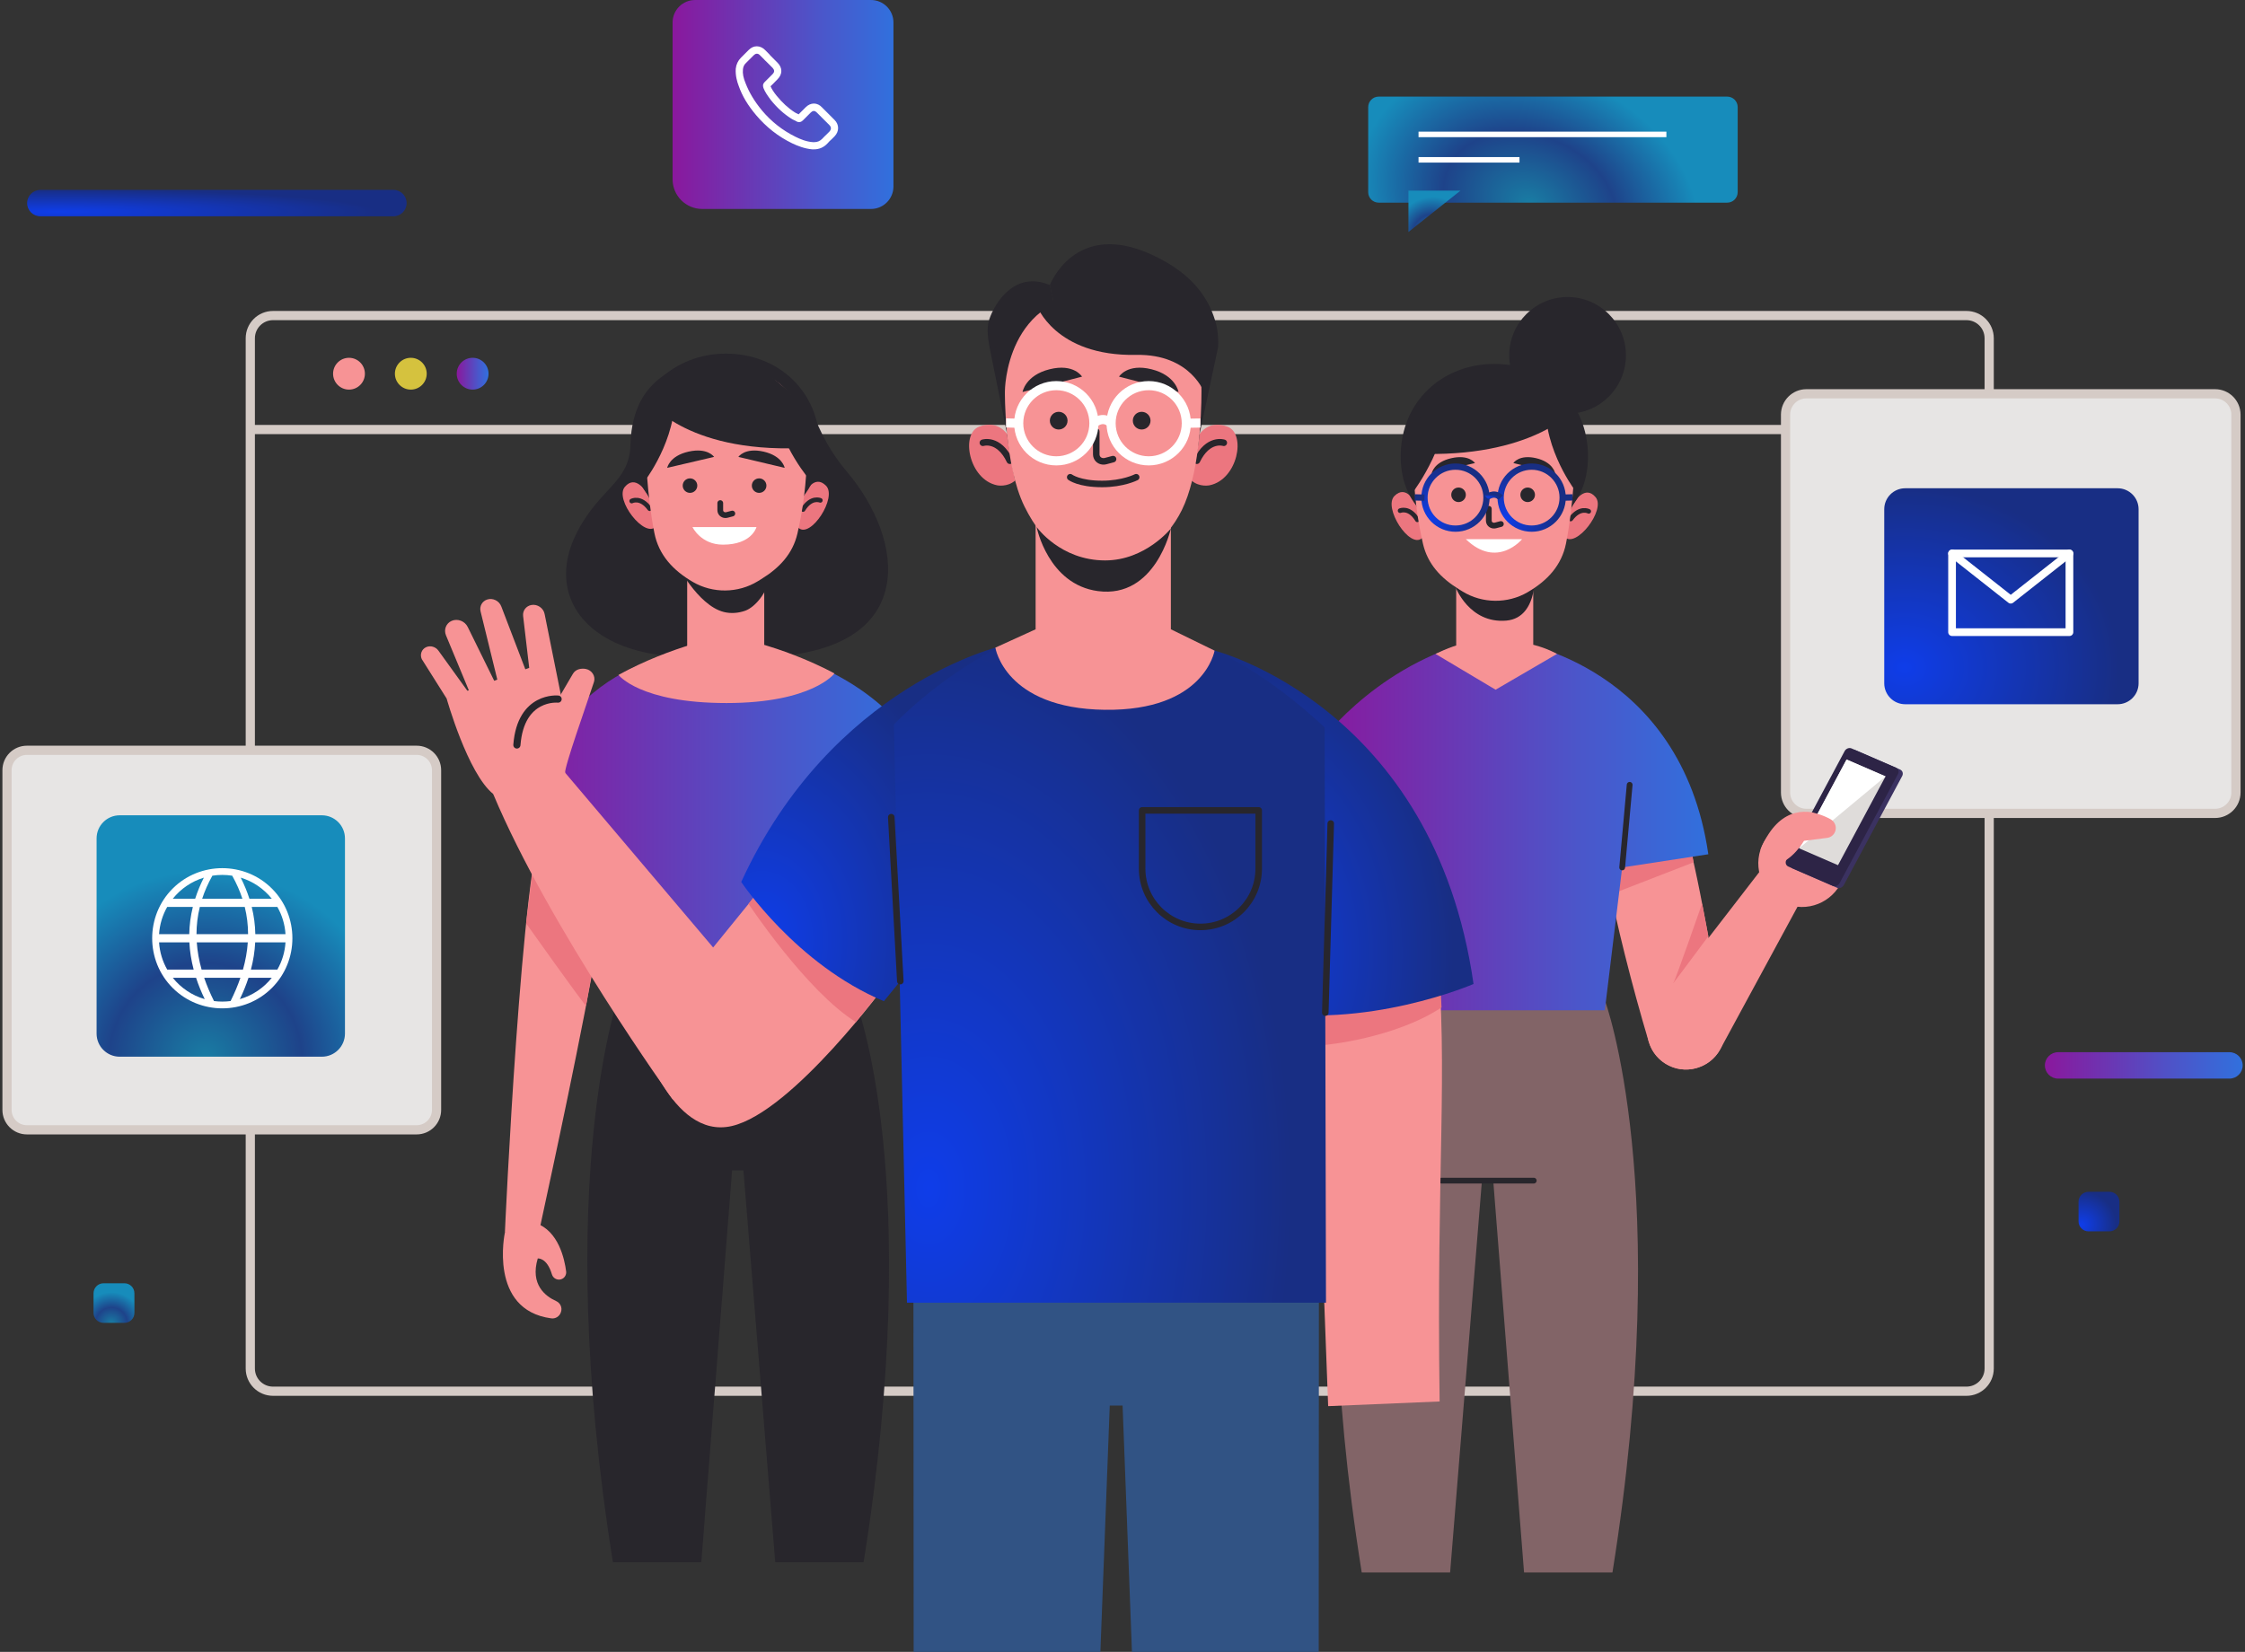<svg width="640" height="471" viewBox="0 0 640 471" fill="none" xmlns="http://www.w3.org/2000/svg">
<rect x="0" y="0" width="640" height="471" fill="#333333" stroke="none"/>
<path d="M71.355 122.472H567.074" stroke="#D5CBC6" stroke-width="2.624" stroke-miterlimit="10"/>
<path d="M560.6 396.683H77.829C74.254 396.683 71.355 393.785 71.355 390.21V96.45C71.355 92.875 74.254 89.977 77.829 89.977H560.6C564.175 89.977 567.074 92.875 567.074 96.45V390.21C567.074 393.785 564.175 396.683 560.6 396.683Z" stroke="#D5CBC6" stroke-width="2.624" stroke-miterlimit="10"/>
<path d="M104.025 106.556C104.025 109.06 101.994 111.09 99.491 111.09C96.986 111.09 94.956 109.06 94.956 106.556C94.956 104.052 96.986 102.022 99.491 102.022C101.994 102.022 104.025 104.052 104.025 106.556Z" fill="#F79395"/>
<path d="M121.648 106.556C121.648 109.06 119.618 111.09 117.113 111.09C114.609 111.09 112.58 109.06 112.58 106.556C112.58 104.052 114.609 102.022 117.113 102.022C119.618 102.022 121.648 104.052 121.648 106.556Z" fill="#D5C23E"/>
<path d="M139.271 106.556C139.271 109.06 137.24 111.09 134.736 111.09C132.232 111.09 130.202 109.06 130.202 106.556C130.202 104.052 132.232 102.022 134.736 102.022C137.24 102.022 139.271 104.052 139.271 106.556Z" fill="url(#paint0_linear)"/>
<path d="M631.472 231.924H514.969C511.684 231.924 509.021 229.262 509.021 225.977V118.229C509.021 114.945 511.684 112.282 514.969 112.282H631.472C634.757 112.282 637.42 114.945 637.42 118.229V225.977C637.42 229.262 634.757 231.924 631.472 231.924Z" fill="#E7E5E4"/>
<path d="M631.472 231.924H514.969C511.684 231.924 509.021 229.262 509.021 225.977V118.229C509.021 114.945 511.684 112.282 514.969 112.282H631.472C634.757 112.282 637.42 114.945 637.42 118.229V225.977C637.42 229.262 634.757 231.924 631.472 231.924V231.924Z" stroke="#D5CBC6" stroke-width="2.624" stroke-miterlimit="10"/>
<path d="M543.134 200.802H603.686C606.988 200.802 609.665 198.125 609.665 194.824V145.198C609.665 141.897 606.988 139.221 603.686 139.221H543.134C539.834 139.221 537.157 141.897 537.157 145.198V194.824C537.157 198.125 539.834 200.802 543.134 200.802Z" fill="url(#paint1_radial)"/>
<path d="M589.95 180.249H556.49V157.809H589.95V163.419V180.249Z" stroke="white" stroke-width="2.195" stroke-miterlimit="10" stroke-linecap="round" stroke-linejoin="round"/>
<path d="M556.49 157.81L573.221 170.995L589.95 157.81" stroke="white" stroke-width="2.195" stroke-miterlimit="10" stroke-linecap="round" stroke-linejoin="round"/>
<path d="M118.779 322.148H7.671C4.539 322.148 2 319.609 2 316.476V219.606C2 216.474 4.539 213.934 7.671 213.934H118.779C121.911 213.934 124.451 216.474 124.451 219.606V316.476C124.451 319.609 121.911 322.148 118.779 322.148Z" fill="#E7E5E4"/>
<path d="M118.779 322.148H7.671C4.539 322.148 2 319.609 2 316.476V219.606C2 216.474 4.539 213.934 7.671 213.934H118.779C121.911 213.934 124.451 216.474 124.451 219.606V316.476C124.451 319.609 121.911 322.148 118.779 322.148V322.148Z" stroke="#D5CBC6" stroke-width="2.624" stroke-miterlimit="10"/>
<path d="M91.749 301.3H34.125C30.485 301.3 27.534 298.35 27.534 294.71V239.059C27.534 235.418 30.485 232.468 34.125 232.468H91.749C95.389 232.468 98.341 235.418 98.341 239.059V294.71C98.341 298.35 95.389 301.3 91.749 301.3Z" fill="url(#paint2_radial)"/>
<path d="M81.391 266.356H72.786C72.739 263.769 72.403 261.181 71.762 258.595H79.07C80.389 260.91 81.211 263.546 81.391 266.356ZM79.07 276.459H71.531C72.212 273.871 72.624 271.285 72.75 268.697H81.391C81.211 271.508 80.39 274.144 79.07 276.459ZM68.372 284.885C69.354 282.857 70.179 280.829 70.84 278.8H77.479C75.175 281.679 72.01 283.837 68.372 284.885ZM63.369 285.588C62.567 285.588 61.777 285.535 61.004 285.434C59.9 283.222 58.959 281.011 58.203 278.8H68.534C67.778 281.011 66.838 283.222 65.736 285.434C64.96 285.535 64.171 285.588 63.369 285.588ZM49.259 278.8H55.898C56.559 280.828 57.384 282.857 58.365 284.885C54.729 283.837 51.562 281.679 49.259 278.8ZM47.669 276.459C46.348 274.144 45.527 271.508 45.347 268.697H53.988C54.114 271.284 54.525 273.871 55.207 276.459H47.669ZM47.669 258.595H54.976C54.336 261.181 53.999 263.769 53.952 266.356H45.347C45.527 263.546 46.348 260.91 47.669 258.595ZM58.12 250.242C57.103 252.245 56.279 254.25 55.639 256.254H49.259C51.51 253.439 54.586 251.314 58.12 250.242ZM63.369 249.466C64.332 249.466 65.276 249.542 66.197 249.686C67.424 251.876 68.385 254.065 69.1 256.254H57.638C58.353 254.065 59.314 251.876 60.541 249.686C61.462 249.542 62.407 249.466 63.369 249.466ZM70.641 268.697C70.465 271.284 69.996 273.871 69.266 276.459H57.471C56.742 273.872 56.273 271.285 56.097 268.697H70.641ZM56.018 266.356C56.021 263.769 56.326 261.181 56.966 258.595H69.772C70.412 261.181 70.717 263.769 70.72 266.356H56.018ZM77.479 256.254H71.099C70.459 254.25 69.635 252.245 68.618 250.242C72.152 251.314 75.228 253.439 77.479 256.254ZM49.213 253.371C41.439 261.146 41.439 273.908 49.213 281.683C56.988 289.458 69.75 289.458 77.525 281.683C85.3 273.908 85.3 261.146 77.525 253.371C69.75 245.596 56.988 245.596 49.213 253.371Z" fill="white"/>
<path d="M112.157 61.674H11.5C9.42 61.674 7.734 59.988 7.734 57.908C7.734 55.83 9.42 54.143 11.5 54.143H112.157C114.236 54.143 115.922 55.83 115.922 57.908C115.922 59.988 114.236 61.674 112.157 61.674Z" fill="url(#paint3_radial)"/>
<path d="M635.574 307.548H586.718C584.64 307.548 582.953 305.862 582.953 303.782C582.953 301.704 584.64 300.017 586.718 300.017H635.574C637.653 300.017 639.339 301.704 639.339 303.782C639.339 305.862 637.653 307.548 635.574 307.548Z" fill="url(#paint4_linear)"/>
<path d="M601.357 351.103H595.387C593.819 351.103 592.546 349.832 592.546 348.263V342.658C592.546 341.09 593.819 339.819 595.387 339.819H601.357C602.926 339.819 604.198 341.09 604.198 342.658V348.263C604.198 349.832 602.926 351.103 601.357 351.103Z" fill="url(#paint5_radial)"/>
<path d="M35.477 377.19H29.507C27.938 377.19 26.666 375.918 26.666 374.35V368.745C26.666 367.177 27.938 365.905 29.507 365.905H35.477C37.045 365.905 38.317 367.177 38.317 368.745V374.35C38.317 375.918 37.045 377.19 35.477 377.19Z" fill="url(#paint6_radial)"/>
<path d="M492.387 57.784H393.035C391.384 57.784 390.044 56.446 390.044 54.794V30.537C390.044 28.886 391.384 27.547 393.035 27.547H492.387C494.039 27.547 495.377 28.886 495.377 30.537V54.794C495.377 56.446 494.039 57.784 492.387 57.784Z" fill="url(#paint7_radial)"/>
<path d="M404.392 38.322H475.049" stroke="white" stroke-width="1.574" stroke-miterlimit="10"/>
<path d="M404.392 45.573H433.173" stroke="white" stroke-width="1.574" stroke-miterlimit="10"/>
<path d="M401.518 54.363V66.148L416.339 54.363H401.518Z" fill="url(#paint8_radial)"/>
<path d="M248.291 59.583H200.197C195.526 59.583 191.74 55.796 191.74 51.126V6.413C191.74 2.871 194.611 -3.8147e-06 198.152 -3.8147e-06H248.291C251.832 -3.8147e-06 254.703 2.871 254.703 6.413V53.17C254.703 56.712 251.832 59.583 248.291 59.583Z" fill="url(#paint9_linear)"/>
<path d="M236.443 37.526C236.186 37.783 235.93 38.039 235.674 38.295C235.225 38.679 234.842 39.128 234.394 39.575C233.753 40.216 233.048 40.536 232.089 40.536C231.961 40.536 231.897 40.536 231.769 40.536C229.848 40.408 228.055 39.64 226.775 39C223.126 37.207 219.924 34.71 217.236 31.509C215.059 28.883 213.587 26.387 212.561 23.762C211.922 22.225 211.665 21.009 211.794 19.792C211.858 19.088 212.114 18.448 212.69 17.936L214.867 15.759C215.059 15.567 215.379 15.311 215.763 15.311C216.147 15.311 216.403 15.503 216.659 15.759C217.043 16.143 217.428 16.527 217.812 16.911C218.004 17.104 218.196 17.359 218.452 17.552L220.245 19.344C220.436 19.536 220.692 19.92 220.692 20.241C220.692 20.625 220.436 20.945 220.245 21.136C220.052 21.329 219.861 21.521 219.668 21.713C219.092 22.29 218.58 22.801 218.068 23.313C218.068 23.313 218.068 23.313 218.004 23.378C217.364 24.018 217.492 24.595 217.62 24.978V25.042C218.068 26.195 218.773 27.218 219.733 28.5C221.525 30.741 223.446 32.469 225.559 33.814C225.815 34.005 226.134 34.133 226.391 34.261C226.647 34.39 226.839 34.454 227.031 34.582L227.095 34.646C227.735 34.965 228.375 34.837 228.888 34.326L231.129 32.084C231.32 31.893 231.641 31.637 232.025 31.637C232.346 31.637 232.665 31.893 232.857 32.084L236.443 35.67C237.019 36.246 237.019 36.886 236.443 37.526ZM237.915 34.198L234.33 30.612C233.69 29.908 232.857 29.523 232.025 29.523C231.192 29.523 230.36 29.908 229.72 30.549L227.671 32.597C227.543 32.533 227.415 32.469 227.287 32.405C227.031 32.277 226.839 32.213 226.647 32.084C224.726 30.869 222.997 29.267 221.333 27.218C220.564 26.258 219.989 25.363 219.668 24.595C220.181 24.146 220.629 23.634 221.077 23.186C221.269 22.994 221.461 22.801 221.653 22.609C222.357 21.905 222.741 21.073 222.741 20.241C222.741 19.408 222.357 18.576 221.653 17.871L219.861 16.079C219.668 15.887 219.476 15.695 219.284 15.439C218.901 15.055 218.452 14.607 218.068 14.222C217.428 13.582 216.596 13.199 215.763 13.199C214.931 13.199 214.163 13.518 213.459 14.222L211.217 16.464C210.385 17.296 209.873 18.384 209.745 19.601C209.617 21.521 210.129 23.313 210.577 24.467C211.601 27.411 213.202 30.036 215.571 32.853C218.452 36.246 221.845 38.936 225.815 40.856C227.287 41.56 229.336 42.393 231.577 42.584C231.704 42.584 231.832 42.584 232.025 42.584C233.562 42.584 234.842 42.008 235.866 40.919C235.866 40.919 235.866 40.919 235.93 40.856C236.251 40.472 236.634 40.088 237.083 39.703C237.339 39.447 237.66 39.128 237.915 38.872C239.26 37.463 239.26 35.542 237.915 34.198Z" fill="white"/>
<path d="M457.499 285.177L421.263 280.353L421.546 283.951L390.565 288.076C390.565 288.076 370.597 338.177 388.196 448.36H413.397L422.467 336.634H425.689L434.473 448.36H459.675C477.274 338.177 457.499 285.177 457.499 285.177Z" fill="#826467"/>
<path d="M410.945 336.635H437.238" stroke="#28262C" stroke-width="1.644" stroke-miterlimit="10" stroke-linecap="round" stroke-linejoin="round"/>
<path d="M478.659 232.326C475.558 227.377 458.145 227.552 457.226 227.445C452.518 226.893 460.244 264.353 470.037 297.099C471.915 303.377 478.822 306.647 484.855 304.089C484.921 304.061 484.985 304.033 485.051 304.006C489.823 301.984 492.538 296.917 491.579 291.824C486.921 267.116 482.243 238.047 478.659 232.326Z" fill="#F79395"/>
<path d="M482.809 245.871L460.576 254.499L458.491 243.95L481.514 238.207L482.809 245.871Z" fill="#EC767F"/>
<path d="M487.008 266.975C487.008 266.975 476.476 281.119 476.978 280.469C477.48 279.819 485.238 257.611 485.238 257.611L487.008 266.975Z" fill="#EC767F"/>
<path d="M502.067 247.963L471.878 287.078C467.914 292.213 469.18 299.638 474.622 303.171C480.054 306.698 487.339 304.844 490.424 299.15L515.554 252.786L502.067 247.963Z" fill="#F79395"/>
<path d="M509.881 258.007C503.336 255.892 499.744 248.874 501.859 242.328C503.973 235.784 510.993 232.193 517.537 234.306C524.082 236.421 527.674 243.44 525.559 249.985C523.445 256.531 516.426 260.121 509.881 258.007Z" fill="#F79395"/>
<path d="M522.79 238.67C522.79 238.67 526.198 235.132 520.151 232.652C514.106 230.173 506.631 230.742 501.859 242.328L522.79 238.67Z" fill="#F79395"/>
<path d="M529.053 213.951L541.694 219.432C542.396 219.736 542.653 220.57 542.264 221.294L525.636 252.356C525.249 253.079 524.364 253.419 523.661 253.114L511.02 247.634C510.317 247.328 510.061 246.494 510.448 245.772L527.077 214.709C527.465 213.986 528.35 213.646 529.053 213.951Z" fill="#3B3261"/>
<path d="M527.846 213.401L540.486 218.881C541.189 219.186 541.446 220.02 541.057 220.744L524.428 251.805C524.042 252.529 523.157 252.868 522.453 252.563L509.814 247.083C509.11 246.778 508.854 245.945 509.242 245.221L525.87 214.159C526.257 213.436 527.142 213.096 527.846 213.401Z" fill="#2D2446"/>
<path d="M526.419 216.562L537.526 221.377L523.973 246.692L512.867 241.878L526.419 216.562Z" fill="#DFDCDA"/>
<path d="M537.526 221.377L512.867 241.878L526.419 216.562L537.526 221.377Z" fill="white"/>
<path d="M516.522 231.621C516.522 231.621 519.336 232.17 521.876 233.609C522.996 234.243 523.569 235.534 523.259 236.783C522.975 237.922 522.022 238.767 520.859 238.914L514.287 239.743C514.287 239.743 510.857 245.654 506.378 246.317L510.487 235.94L516.522 231.621Z" fill="#F79395"/>
<path d="M432.596 183.068C431.87 183.063 479.199 189.617 487.008 243.578L462.449 247.34L457.499 288.076H388.986L375.384 212.811C375.384 212.811 390.564 191.058 418.746 183.068H432.596Z" fill="url(#paint10_linear)"/>
<path d="M462.449 247.341L464.581 223.78" stroke="#28262C" stroke-width="1.644" stroke-miterlimit="10" stroke-linecap="round" stroke-linejoin="round"/>
<path d="M437.094 183.84V165.097H415.13V184.06C414.006 184.396 412.134 185.073 409.229 186.453L426.359 196.658L443.873 186.453C443.873 186.453 441.092 184.836 437.094 183.84Z" fill="#F79395"/>
<path d="M414.926 167.386C414.926 167.386 418.87 177.861 429.4 176.956C439.079 176.125 437.538 161.609 437.538 161.609L414.926 167.386Z" fill="#28262C"/>
<path d="M405.347 153.457C401.904 156.58 394.206 144.735 397.532 141.409C400.859 138.085 403.397 143.302 403.397 143.302L404.882 146.838L406.002 151.625L406.268 152.88L405.347 153.457Z" fill="#EC767F"/>
<path d="M399.139 145.605C399.139 145.605 401.745 144.433 404.06 148.21" stroke="#28262C" stroke-width="1.324" stroke-miterlimit="10" stroke-linecap="round" stroke-linejoin="round"/>
<path d="M446.06 153.098C449.226 156.501 457.898 145.35 454.865 141.755C451.832 138.16 448.862 143.144 448.862 143.144L447.083 146.541L445.561 151.217L445.19 152.444L446.06 153.098Z" fill="#EC767F"/>
<path d="M452.908 145.799C452.908 145.799 450.412 144.41 447.784 147.979" stroke="#28262C" stroke-width="1.324" stroke-miterlimit="10" stroke-linecap="round" stroke-linejoin="round"/>
<path d="M399.308 130.111C399.308 145.79 411.262 153.224 426.009 153.224C440.754 153.224 452.707 145.79 452.707 130.111C452.707 114.432 440.754 103.765 426.009 103.765C411.262 103.765 399.308 114.432 399.308 130.111Z" fill="#28262C"/>
<path d="M402.937 131.201C402.937 140.827 404.297 149.132 405.654 155.028C406.983 160.799 410.723 164.833 416.009 168.079L416.971 168.67C422.564 172.105 429.789 172.186 435.467 168.875C441.194 165.537 445.203 161.135 446.437 154.942C448.681 143.678 448.927 131.201 448.927 131.201C448.927 131.201 451.062 106.904 426.261 107.376C401.457 107.848 402.937 131.201 402.937 131.201Z" fill="#F79395"/>
<path d="M424.427 145.068V148.43C424.427 148.629 424.465 148.821 424.535 148.995C424.811 149.682 425.605 150.012 426.321 149.821L427.863 149.412" stroke="#28262C" stroke-width="1.642" stroke-miterlimit="10" stroke-linecap="round" stroke-linejoin="round"/>
<path d="M420.483 132.03L408.157 134.919C408.157 134.919 408.718 131.782 413.759 130.641C418.802 129.502 420.483 132.03 420.483 132.03Z" fill="#28262C"/>
<path d="M431.423 132.03L443.325 134.919C443.325 134.919 442.784 131.782 437.915 130.641C433.046 129.502 431.423 132.03 431.423 132.03Z" fill="#28262C"/>
<path d="M417.878 141.085C417.878 142.229 416.948 143.157 415.8 143.157C414.652 143.157 413.722 142.229 413.722 141.085C413.722 139.939 414.652 139.011 415.8 139.011C416.948 139.011 417.878 139.939 417.878 141.085Z" fill="#28262C"/>
<path d="M437.586 141.085C437.586 142.229 436.655 143.157 435.507 143.157C434.359 143.157 433.428 142.229 433.428 141.085C433.428 139.939 434.359 139.011 435.507 139.011C436.655 139.011 437.586 139.939 437.586 141.085Z" fill="#28262C"/>
<path d="M417.878 153.735H433.909C433.909 153.735 426.805 162.378 417.878 153.735Z" fill="white"/>
<path d="M423.765 141.89C423.765 146.772 419.808 150.73 414.926 150.73C410.044 150.73 406.086 146.772 406.086 141.89C406.086 137.008 410.044 133.05 414.926 133.05C419.808 133.05 423.765 137.008 423.765 141.89Z" stroke="url(#paint11_radial)" stroke-width="1.79" stroke-miterlimit="10"/>
<path d="M445.481 141.89C445.481 146.772 441.524 150.73 436.642 150.73C431.76 150.73 427.801 146.772 427.801 141.89C427.801 137.008 431.76 133.05 436.642 133.05C441.524 133.05 445.481 137.008 445.481 141.89Z" stroke="url(#paint12_radial)" stroke-width="1.79" stroke-miterlimit="10"/>
<path d="M423.765 141.89C423.765 141.89 425.859 139.936 427.801 141.89" stroke="url(#paint13_radial)" stroke-width="1.79" stroke-miterlimit="10"/>
<path d="M406.086 141.89L403.302 141.82" stroke="url(#paint14_radial)" stroke-width="1.79" stroke-miterlimit="10"/>
<path d="M445.481 141.89L448.282 141.82" stroke="url(#paint15_radial)" stroke-width="1.79" stroke-miterlimit="10"/>
<path d="M448.607 139.258C448.607 139.258 438.691 125.852 440.979 112.271C440.979 112.271 448.339 115.975 450.256 125.535C452.173 135.095 448.607 139.258 448.607 139.258Z" fill="#28262C"/>
<path d="M402.921 140.166C402.921 140.166 414.441 124.94 412.153 111.359C412.153 111.359 404.162 115.975 402.245 125.534C400.33 135.095 402.921 140.166 402.921 140.166Z" fill="#28262C"/>
<path d="M447.776 117.62C447.776 117.62 435.043 131.559 400.207 129.173C400.207 129.173 405.541 108.719 422.424 106.54C422.424 106.54 441.917 104.212 447.776 117.62Z" fill="#28262C"/>
<path d="M463.515 101.324C463.515 110.51 456.068 117.958 446.882 117.958C437.695 117.958 430.248 110.51 430.248 101.324C430.248 92.139 437.695 84.692 446.882 84.692C456.068 84.692 463.515 92.139 463.515 101.324Z" fill="#28262C"/>
<path d="M243.833 285.14L212.853 281.015L213.136 277.417L176.901 282.242C176.901 282.242 157.125 335.24 174.725 445.425H199.926L208.711 333.699H211.932L221.002 445.425H246.202C263.803 335.24 243.833 285.14 243.833 285.14Z" fill="#28262C"/>
<path d="M241.362 134.406C237.169 129.472 233.812 123.719 230.959 115.643C227.895 106.974 217.866 110.498 217.866 110.498C217.866 110.498 209.509 99.746 196.932 103.492C184.356 107.236 179.986 116.185 179.73 126.825C179.473 137.465 171.105 139.129 164.66 151.437C153.283 173.167 172.438 191.471 207.305 186.393L207.352 186.055C210.785 187.097 214.993 187.553 220.131 187.248C262.018 184.76 257.976 153.951 241.362 134.406Z" fill="#28262C"/>
<path d="M227.649 150.52C231.092 153.642 238.789 141.798 235.463 138.473C232.137 135.147 229.599 140.365 229.599 140.365L228.114 143.9L226.993 148.688L226.727 149.942L227.649 150.52Z" fill="#EC767F"/>
<path d="M233.855 142.668C233.855 142.668 231.25 141.497 228.934 145.274" stroke="#28262C" stroke-width="1.324" stroke-miterlimit="10" stroke-linecap="round" stroke-linejoin="round"/>
<path d="M186.935 150.161C183.768 153.564 175.096 142.413 178.13 138.819C181.164 135.223 184.133 140.207 184.133 140.207L185.912 143.605L187.433 148.281L187.805 149.508L186.935 150.161Z" fill="#EC767F"/>
<path d="M180.086 142.863C180.086 142.863 182.584 141.474 185.211 145.043" stroke="#28262C" stroke-width="1.324" stroke-miterlimit="10" stroke-linecap="round" stroke-linejoin="round"/>
<path d="M233.686 127.174C233.686 142.853 221.732 150.288 206.987 150.288C192.242 150.288 180.288 142.853 180.288 127.174C180.288 111.496 192.242 100.829 206.987 100.829C221.732 100.829 233.686 111.496 233.686 127.174Z" fill="#28262C"/>
<path d="M217.866 190.602H195.902V162.16H217.866V190.602Z" fill="#F79395"/>
<path d="M192.696 160.387C192.696 160.387 198.81 172.589 206.332 174.494C208.341 175.003 210.487 174.828 212.425 174.142C215.256 173.138 218.846 168.917 219.456 164.247L219.739 161.579C219.739 161.579 206.355 168.866 192.696 160.387Z" fill="#28262C"/>
<path d="M230.057 128.266C230.057 137.891 228.698 146.197 227.34 152.091C226.011 157.863 222.272 161.896 216.986 165.143L216.024 165.734C210.431 169.169 203.206 169.249 197.528 165.939C191.801 162.601 187.792 158.198 186.558 152.006C184.313 140.742 184.068 128.266 184.068 128.266C184.068 128.266 181.933 103.968 206.735 104.44C231.538 104.912 230.057 128.266 230.057 128.266Z" fill="#F79395"/>
<path d="M205.331 143.448V145.445C205.331 145.643 205.369 145.834 205.439 146.009C205.715 146.694 206.508 147.021 207.225 146.832L208.767 146.425" stroke="#28262C" stroke-width="1.64" stroke-miterlimit="10" stroke-linecap="round" stroke-linejoin="round"/>
<path d="M210.499 130.276L223.693 133.399C223.693 133.399 223.094 130.008 217.696 128.775C212.297 127.544 210.499 130.276 210.499 130.276Z" fill="#28262C"/>
<path d="M203.57 130.276L190.205 133.399C190.205 133.399 190.812 130.008 196.28 128.775C201.748 127.544 203.57 130.276 203.57 130.276Z" fill="#28262C"/>
<path d="M198.782 138.467C198.782 139.608 197.851 140.534 196.704 140.534C195.555 140.534 194.624 139.608 194.624 138.467C194.624 137.326 195.555 136.4 196.704 136.4C197.851 136.4 198.782 137.326 198.782 138.467Z" fill="#28262C"/>
<path d="M218.489 138.467C218.489 139.608 217.558 140.534 216.411 140.534C215.262 140.534 214.332 139.608 214.332 138.467C214.332 137.326 215.262 136.4 216.411 136.4C217.558 136.4 218.489 137.326 218.489 138.467Z" fill="#28262C"/>
<path d="M197.41 150.288H215.654C215.654 150.288 214.367 155.301 206.094 155.301C199.793 155.301 197.41 150.288 197.41 150.288Z" fill="white"/>
<path d="M184.387 136.321C184.387 136.321 194.304 122.914 192.016 109.333C192.016 109.333 184.656 113.037 182.739 122.598C180.823 132.157 184.387 136.321 184.387 136.321Z" fill="#28262C"/>
<path d="M230.074 135.874C230.074 135.874 218.555 122.003 220.843 108.422C220.843 108.422 228.832 113.037 230.749 122.598C232.666 132.157 230.074 135.874 230.074 135.874Z" fill="#28262C"/>
<path d="M185.219 114.683C185.219 114.683 196.598 129.977 231.434 127.59C231.434 127.59 227.455 105.781 210.571 103.603C210.571 103.603 191.078 101.275 185.219 114.683Z" fill="#28262C"/>
<path d="M153.463 352.414C152.956 353.21 182.458 224.054 173.699 226.007C172.9 226.183 157.56 227.609 155.28 232.245C148.672 245.682 143.932 351.433 143.932 351.433L153.463 352.414Z" fill="#F79395"/>
<path d="M143.932 351.433C143.932 351.433 139.177 373.496 157.152 375.908C158.336 376.068 159.481 375.368 159.871 374.238L159.923 374.088C160.353 372.842 159.728 371.505 158.524 370.967C155.594 369.657 151.048 366.346 153.303 358.827C153.303 358.827 155.901 358.508 157.335 363.355C157.704 364.602 159.104 365.228 160.265 364.644C161.057 364.244 161.504 363.391 161.392 362.51C160.961 359.115 159.254 350.945 152.702 348.752L143.932 351.433Z" fill="#F79395"/>
<path d="M149.98 263.278C149.98 263.278 166.978 287.216 167.068 286.752C167.157 286.29 173.011 253.144 173.011 253.144L152.386 244.209L149.98 263.278Z" fill="#EC767F"/>
<path d="M197.209 185.92C197.934 185.916 155.201 186.681 147.39 240.641L171.949 244.404L176.901 285.14H245.413L259.014 209.874C259.014 209.874 249.345 193.567 221.161 185.578L197.209 185.92Z" fill="url(#paint16_linear)"/>
<path d="M176.322 192.442C176.322 192.442 182.36 200.459 207.105 200.459C231.621 200.459 237.889 192.022 237.889 192.022C237.889 192.022 223.438 183.948 206.668 181.336C206.668 181.336 191.694 184.003 176.322 192.442Z" fill="#F79395"/>
<path d="M260.401 363.387L260.459 470.999H313.696L317.787 363.387H260.401Z" fill="#315384"/>
<path d="M375.991 363.387L375.933 470.999H322.696L318.604 363.387H375.991Z" fill="#315384"/>
<path d="M346.916 400.773H291.871V363.387H346.916V400.773Z" fill="#315384"/>
<path d="M409.623 269.475C412.924 305.94 409.441 332.509 410.404 399.607L378.63 400.938L373.896 275.341L409.623 269.475Z" fill="#F79395"/>
<path d="M377.814 297.93C377.814 297.93 397.491 296.129 410.944 287.255L410.59 279.445L377.803 283.912L377.814 297.93Z" fill="#EC767F"/>
<path d="M346.248 185.518C346.248 185.518 408.747 201.235 420.071 280.566C420.071 280.566 389.482 293.827 358.828 288.123L365.724 261.59L346.248 185.518Z" fill="url(#paint17_radial)"/>
<path d="M159.563 218.504L206.098 273.46L191.858 313.564C191.858 313.564 156.488 264.389 140.595 226.38L159.563 218.504Z" fill="#F79395"/>
<path d="M161.092 220.487C161.092 220.487 144.751 229.719 140.595 226.379C133.331 220.543 127.329 199.181 127.329 199.181C127.329 199.181 157.887 187.66 157.6 188.11C157.312 188.561 161.092 220.487 161.092 220.487Z" fill="#F79395"/>
<path d="M161.092 220.488C160.803 218.843 167.152 201.095 169.329 194.44C169.853 192.835 168.747 191.075 167.004 190.742C165.87 190.524 164.073 190.664 163.225 192.291L155.559 205.391L161.092 220.488Z" fill="#F79395"/>
<path d="M160.532 201.302L155.27 175.122C154.957 173.379 153.207 172.179 151.461 172.509C149.949 172.795 148.953 174.142 149.13 175.657L151.424 195.151L160.532 201.302Z" fill="#F79395"/>
<path d="M150.067 191.646L142.921 172.95C142.33 171.313 140.488 170.406 138.862 170.951C137.451 171.424 136.659 172.845 136.994 174.304L142.297 195.907L150.067 191.646Z" fill="#F79395"/>
<path d="M142.388 197.158L133.347 178.788C132.517 177.083 130.452 176.292 128.757 177.029C127.165 177.721 126.46 179.525 127.142 181.164L134.35 198.506L142.388 197.158Z" fill="#F79395"/>
<path d="M127.329 199.181L120.234 187.927C119.647 186.604 120.189 185.119 121.475 184.532C122.705 183.97 124.225 184.412 125.02 185.564L134.35 198.506L127.329 199.181Z" fill="#F79395"/>
<path d="M159.102 199.335C159.102 199.335 148.447 198.217 147.354 212.417" stroke="#28262C" stroke-width="2.042" stroke-miterlimit="10" stroke-linecap="round" stroke-linejoin="round"/>
<path d="M182.42 294.806C182.42 294.806 191.171 325.097 208.613 321.07C226.055 317.043 253.237 279.792 253.237 279.792L247.153 216.186L198.201 276.435L182.42 294.806Z" fill="#F79395"/>
<path d="M213.384 257.721C213.384 257.721 229.912 282.65 244.01 291.441L253.238 279.792L217.639 252.253L213.384 257.721Z" fill="#EC767F"/>
<path d="M285.694 184.143C285.694 184.143 237.17 195.079 211.312 251.473C211.312 251.473 226.936 275.014 251.982 285.477L268.751 264.933L285.694 184.143Z" fill="url(#paint18_radial)"/>
<path d="M285.693 183.968C266.738 193.691 254.823 206.585 254.823 206.585L258.562 371.431H378.01L377.623 207.435C377.623 207.435 362.566 192.701 346.248 185.518C332.388 179.417 299.167 177.057 285.693 183.968Z" fill="url(#paint19_radial)"/>
<path d="M342.214 264.293C333.039 264.293 325.6 256.855 325.6 247.68V231.065H358.828V247.68C358.828 256.855 351.39 264.293 342.214 264.293V264.293Z" stroke="#28262C" stroke-width="1.862" stroke-miterlimit="10" stroke-linecap="round" stroke-linejoin="round"/>
<path d="M377.814 288.736L379.365 234.81" stroke="#28262C" stroke-width="1.862" stroke-miterlimit="10" stroke-linecap="round" stroke-linejoin="round"/>
<path d="M256.659 279.748L254.078 233.003" stroke="#28262C" stroke-width="1.862" stroke-miterlimit="10" stroke-linecap="round" stroke-linejoin="round"/>
<path d="M287.093 123.758L282.114 99.125C281.834 97.118 281.055 94.022 282.009 91.113C283.585 86.299 289.382 77.055 299.289 81.287L301.43 91.04C301.43 91.04 291.142 93.117 287.015 106.576L287.093 123.758Z" fill="#28262C"/>
<path d="M298.559 86.372C298.379 89.609 295.522 103.771 285.478 108.931C285.478 108.931 276.681 90.064 298.559 86.372Z" fill="#28262C"/>
<path d="M333.792 179.433V137.604H295.232V179.433L283.754 184.665C283.754 184.665 286.446 202.002 314.917 202.386C343.388 202.77 346.248 185.518 346.248 185.518L333.792 179.433Z" fill="#F79395"/>
<path d="M299.289 81.287C299.289 81.287 306.365 62.618 328.188 72.543C341.397 78.55 345.095 86.605 346.669 92.311C347.192 94.208 347.4 97.194 347.258 98.967L341.979 123.758L321.372 89.459L301.43 91.04L299.289 81.287Z" fill="#28262C"/>
<path d="M341.979 123.758C341.979 123.758 344.58 119.624 349.941 121.657C355.303 123.691 352.878 136.712 344.834 138.372C344.834 138.372 341.951 139.001 339.691 137.027C339.691 137.027 341.668 127.409 341.979 123.758Z" fill="#EC767F"/>
<path d="M348.878 126.251C348.878 126.251 344.386 124.752 341.198 131.366" stroke="#28262C" stroke-width="1.862" stroke-miterlimit="10" stroke-linecap="round" stroke-linejoin="round"/>
<path d="M287.092 123.758C287.092 123.758 284.493 119.624 279.131 121.657C273.769 123.691 276.195 136.712 284.237 138.372C284.237 138.372 287.121 139.001 289.381 137.027C289.381 137.027 287.404 127.409 287.092 123.758Z" fill="#EC767F"/>
<path d="M280.195 126.251C280.195 126.251 284.686 124.752 287.874 131.366" stroke="#28262C" stroke-width="1.862" stroke-miterlimit="10" stroke-linecap="round" stroke-linejoin="round"/>
<path d="M342.516 111.401C342.519 119.251 341.749 135.675 336.923 145.422C332.392 154.575 324.897 159.5 315.072 159.793C305.247 160.086 297.927 156.3 292.062 144.422C286.196 132.543 286.477 111.547 286.477 111.547C286.477 111.547 286.477 83.504 314.192 83.504C343.383 83.504 342.516 111.401 342.516 111.401Z" fill="#F79395"/>
<path d="M295.522 150.277C295.522 150.277 298.752 166.662 313.011 168.544C329.422 170.71 333.793 150.693 333.793 150.693C333.793 150.693 326.541 159.781 315.072 159.794C302.282 159.81 295.522 150.277 295.522 150.277Z" fill="#28262C"/>
<path d="M312.52 123.044V129.534C312.52 129.813 312.574 130.08 312.671 130.324C313.056 131.286 314.162 131.746 315.163 131.48L317.314 130.908" stroke="#28262C" stroke-width="1.862" stroke-miterlimit="10" stroke-linecap="round" stroke-linejoin="round"/>
<path d="M304.334 119.944C304.334 121.338 303.205 122.468 301.812 122.468C300.418 122.468 299.289 121.338 299.289 119.944C299.289 118.551 300.418 117.421 301.812 117.421C303.205 117.421 304.334 118.551 304.334 119.944Z" fill="#28262C"/>
<path d="M327.991 119.944C327.991 121.338 326.86 122.468 325.468 122.468C324.074 122.468 322.944 121.338 322.944 119.944C322.944 118.551 324.074 117.421 325.468 117.421C326.86 117.421 327.991 118.551 327.991 119.944Z" fill="#28262C"/>
<path d="M319.009 107.392L335.973 111.775C335.973 111.775 335.202 107.016 328.262 105.288C321.322 103.558 319.009 107.392 319.009 107.392Z" fill="#28262C"/>
<path d="M308.468 107.392L291.504 111.775C291.504 111.775 292.275 107.016 299.214 105.288C306.155 103.558 308.468 107.392 308.468 107.392Z" fill="#28262C"/>
<path d="M305.094 136.073C305.094 136.073 307.596 137.991 314.177 137.991C320.162 137.991 323.9 136.073 323.9 136.073" stroke="#28262C" stroke-width="1.862" stroke-miterlimit="10" stroke-linecap="round" stroke-linejoin="round"/>
<path d="M311.854 120.681C311.854 126.602 307.054 131.403 301.132 131.403C295.212 131.403 290.411 126.602 290.411 120.681C290.411 114.76 295.212 109.959 301.132 109.959C307.054 109.959 311.854 114.76 311.854 120.681Z" stroke="white" stroke-width="2.602" stroke-miterlimit="10"/>
<path d="M338.192 120.681C338.192 126.602 333.392 131.403 327.471 131.403C321.55 131.403 316.749 126.602 316.749 120.681C316.749 114.76 321.55 109.959 327.471 109.959C333.392 109.959 338.192 114.76 338.192 120.681Z" stroke="white" stroke-width="2.602" stroke-miterlimit="10"/>
<path d="M311.854 120.682C311.854 120.682 314.393 118.312 316.749 120.682" stroke="white" stroke-width="2.602" stroke-miterlimit="10"/>
<path d="M290.411 120.682L286.816 120.591" stroke="white" stroke-width="2.602" stroke-miterlimit="10"/>
<path d="M338.192 120.682L342.205 120.617" stroke="white" stroke-width="2.602" stroke-miterlimit="10"/>
<path d="M295.522 87.013C295.522 87.013 300.672 101.64 323.903 101.192C339.691 100.887 343.463 112.311 343.463 112.311C343.463 112.311 340.716 86.772 339.993 87.013C339.271 87.253 315.971 80.796 315.971 80.796L295.522 87.013Z" fill="#28262C"/>
<defs>
<linearGradient id="paint0_linear" x1="130.21" y1="106.559" x2="139.272" y2="106.559" gradientUnits="userSpaceOnUse">
<stop stop-color="#8A189D"/>
<stop offset="0.667" stop-color="#4B56CA"/>
<stop offset="1" stop-color="#3170DD"/>
</linearGradient>
<radialGradient id="paint1_radial" cx="0" cy="0" r="1" gradientUnits="userSpaceOnUse" gradientTransform="translate(542.949 190.308) scale(60.985 51.794)">
<stop stop-color="#0F3DE9"/>
<stop offset="1" stop-color="#182E84"/>
</radialGradient>
<radialGradient id="paint2_radial" cx="0" cy="0" r="1" gradientUnits="userSpaceOnUse" gradientTransform="translate(58.513 302.137) rotate(-125.161) scale(53.793 54.094)">
<stop stop-color="#197DA4"/>
<stop offset="0.51" stop-color="#1E438A"/>
<stop offset="1" stop-color="#178CBB"/>
</radialGradient>
<radialGradient id="paint3_radial" cx="0" cy="0" r="1" gradientUnits="userSpaceOnUse" gradientTransform="translate(16.377 60.391) scale(90.994 6.334)">
<stop stop-color="#0F3DE9"/>
<stop offset="1" stop-color="#182E84"/>
</radialGradient>
<linearGradient id="paint4_linear" x1="583.005" y1="303.785" x2="639.345" y2="303.785" gradientUnits="userSpaceOnUse">
<stop stop-color="#8A189D"/>
<stop offset="0.667" stop-color="#4B56CA"/>
<stop offset="1" stop-color="#3170DD"/>
</linearGradient>
<radialGradient id="paint5_radial" cx="0" cy="0" r="1" gradientUnits="userSpaceOnUse" gradientTransform="translate(593.477 349.18) scale(9.8 9.491)">
<stop stop-color="#0F3DE9"/>
<stop offset="1" stop-color="#182E84"/>
</radialGradient>
<radialGradient id="paint6_radial" cx="0" cy="0" r="1" gradientUnits="userSpaceOnUse" gradientTransform="translate(31.764 377.327) rotate(-125.258) scale(8.83 8.89)">
<stop stop-color="#197DA4"/>
<stop offset="0.51" stop-color="#1E438A"/>
<stop offset="1" stop-color="#178CBB"/>
</radialGradient>
<radialGradient id="paint7_radial" cx="0" cy="0" r="1" gradientUnits="userSpaceOnUse" gradientTransform="translate(436.129 58.151) rotate(-157.256) scale(49.968 38.054)">
<stop stop-color="#197DA4"/>
<stop offset="0.51" stop-color="#1E438A"/>
<stop offset="1" stop-color="#178CBB"/>
</radialGradient>
<radialGradient id="paint8_radial" cx="0" cy="0" r="1" gradientUnits="userSpaceOnUse" gradientTransform="translate(408.002 66.291) rotate(-130.735) scale(9.936 10.494)">
<stop stop-color="#197DA4"/>
<stop offset="0.51" stop-color="#1E438A"/>
<stop offset="1" stop-color="#178CBB"/>
</radialGradient>
<linearGradient id="paint9_linear" x1="191.798" y1="29.811" x2="254.71" y2="29.811" gradientUnits="userSpaceOnUse">
<stop stop-color="#8A189D"/>
<stop offset="0.667" stop-color="#4B56CA"/>
<stop offset="1" stop-color="#3170DD"/>
</linearGradient>
<linearGradient id="paint10_linear" x1="375.488" y1="235.607" x2="487.02" y2="235.607" gradientUnits="userSpaceOnUse">
<stop stop-color="#8A189D"/>
<stop offset="0.667" stop-color="#4B56CA"/>
<stop offset="1" stop-color="#3170DD"/>
</linearGradient>
<radialGradient id="paint11_radial" cx="0" cy="0" r="1" gradientUnits="userSpaceOnUse" gradientTransform="translate(407.498 147.717) scale(14.869 14.87)">
<stop stop-color="#0F3DE9"/>
<stop offset="1" stop-color="#182E84"/>
</radialGradient>
<radialGradient id="paint12_radial" cx="0" cy="0" r="1" gradientUnits="userSpaceOnUse" gradientTransform="translate(429.214 147.717) scale(14.87)">
<stop stop-color="#0F3DE9"/>
<stop offset="1" stop-color="#182E84"/>
</radialGradient>
<radialGradient id="paint13_radial" cx="0" cy="0" r="1" gradientUnits="userSpaceOnUse" gradientTransform="translate(424.088 141.742) scale(3.395 0.731)">
<stop stop-color="#0F3DE9"/>
<stop offset="1" stop-color="#182E84"/>
</radialGradient>
<radialGradient id="paint14_radial" cx="0" cy="0" r="1" gradientUnits="userSpaceOnUse" gradientTransform="translate(403.524 141.878) scale(2.342 0.059)">
<stop stop-color="#0F3DE9"/>
<stop offset="1" stop-color="#182E84"/>
</radialGradient>
<radialGradient id="paint15_radial" cx="0" cy="0" r="1" gradientUnits="userSpaceOnUse" gradientTransform="translate(445.705 141.878) scale(2.356 0.059)">
<stop stop-color="#0F3DE9"/>
<stop offset="1" stop-color="#182E84"/>
</radialGradient>
<linearGradient id="paint16_linear" x1="147.493" y1="235.391" x2="259.026" y2="235.391" gradientUnits="userSpaceOnUse">
<stop stop-color="#8A189D"/>
<stop offset="0.667" stop-color="#4B56CA"/>
<stop offset="1" stop-color="#3170DD"/>
</linearGradient>
<radialGradient id="paint17_radial" cx="0" cy="0" r="1" gradientUnits="userSpaceOnUse" gradientTransform="translate(352.145 271.821) scale(62.091 87.498)">
<stop stop-color="#0F3DE9"/>
<stop offset="1" stop-color="#182E84"/>
</radialGradient>
<radialGradient id="paint18_radial" cx="0" cy="0" r="1" gradientUnits="userSpaceOnUse" gradientTransform="translate(217.254 268.21) scale(62.56 85.23)">
<stop stop-color="#0F3DE9"/>
<stop offset="1" stop-color="#182E84"/>
</radialGradient>
<radialGradient id="paint19_radial" cx="0" cy="0" r="1" gradientUnits="userSpaceOnUse" gradientTransform="translate(264.663 338.769) scale(103.61 161.214)">
<stop stop-color="#0F3DE9"/>
<stop offset="1" stop-color="#182E84"/>
</radialGradient>
</defs>
</svg>
